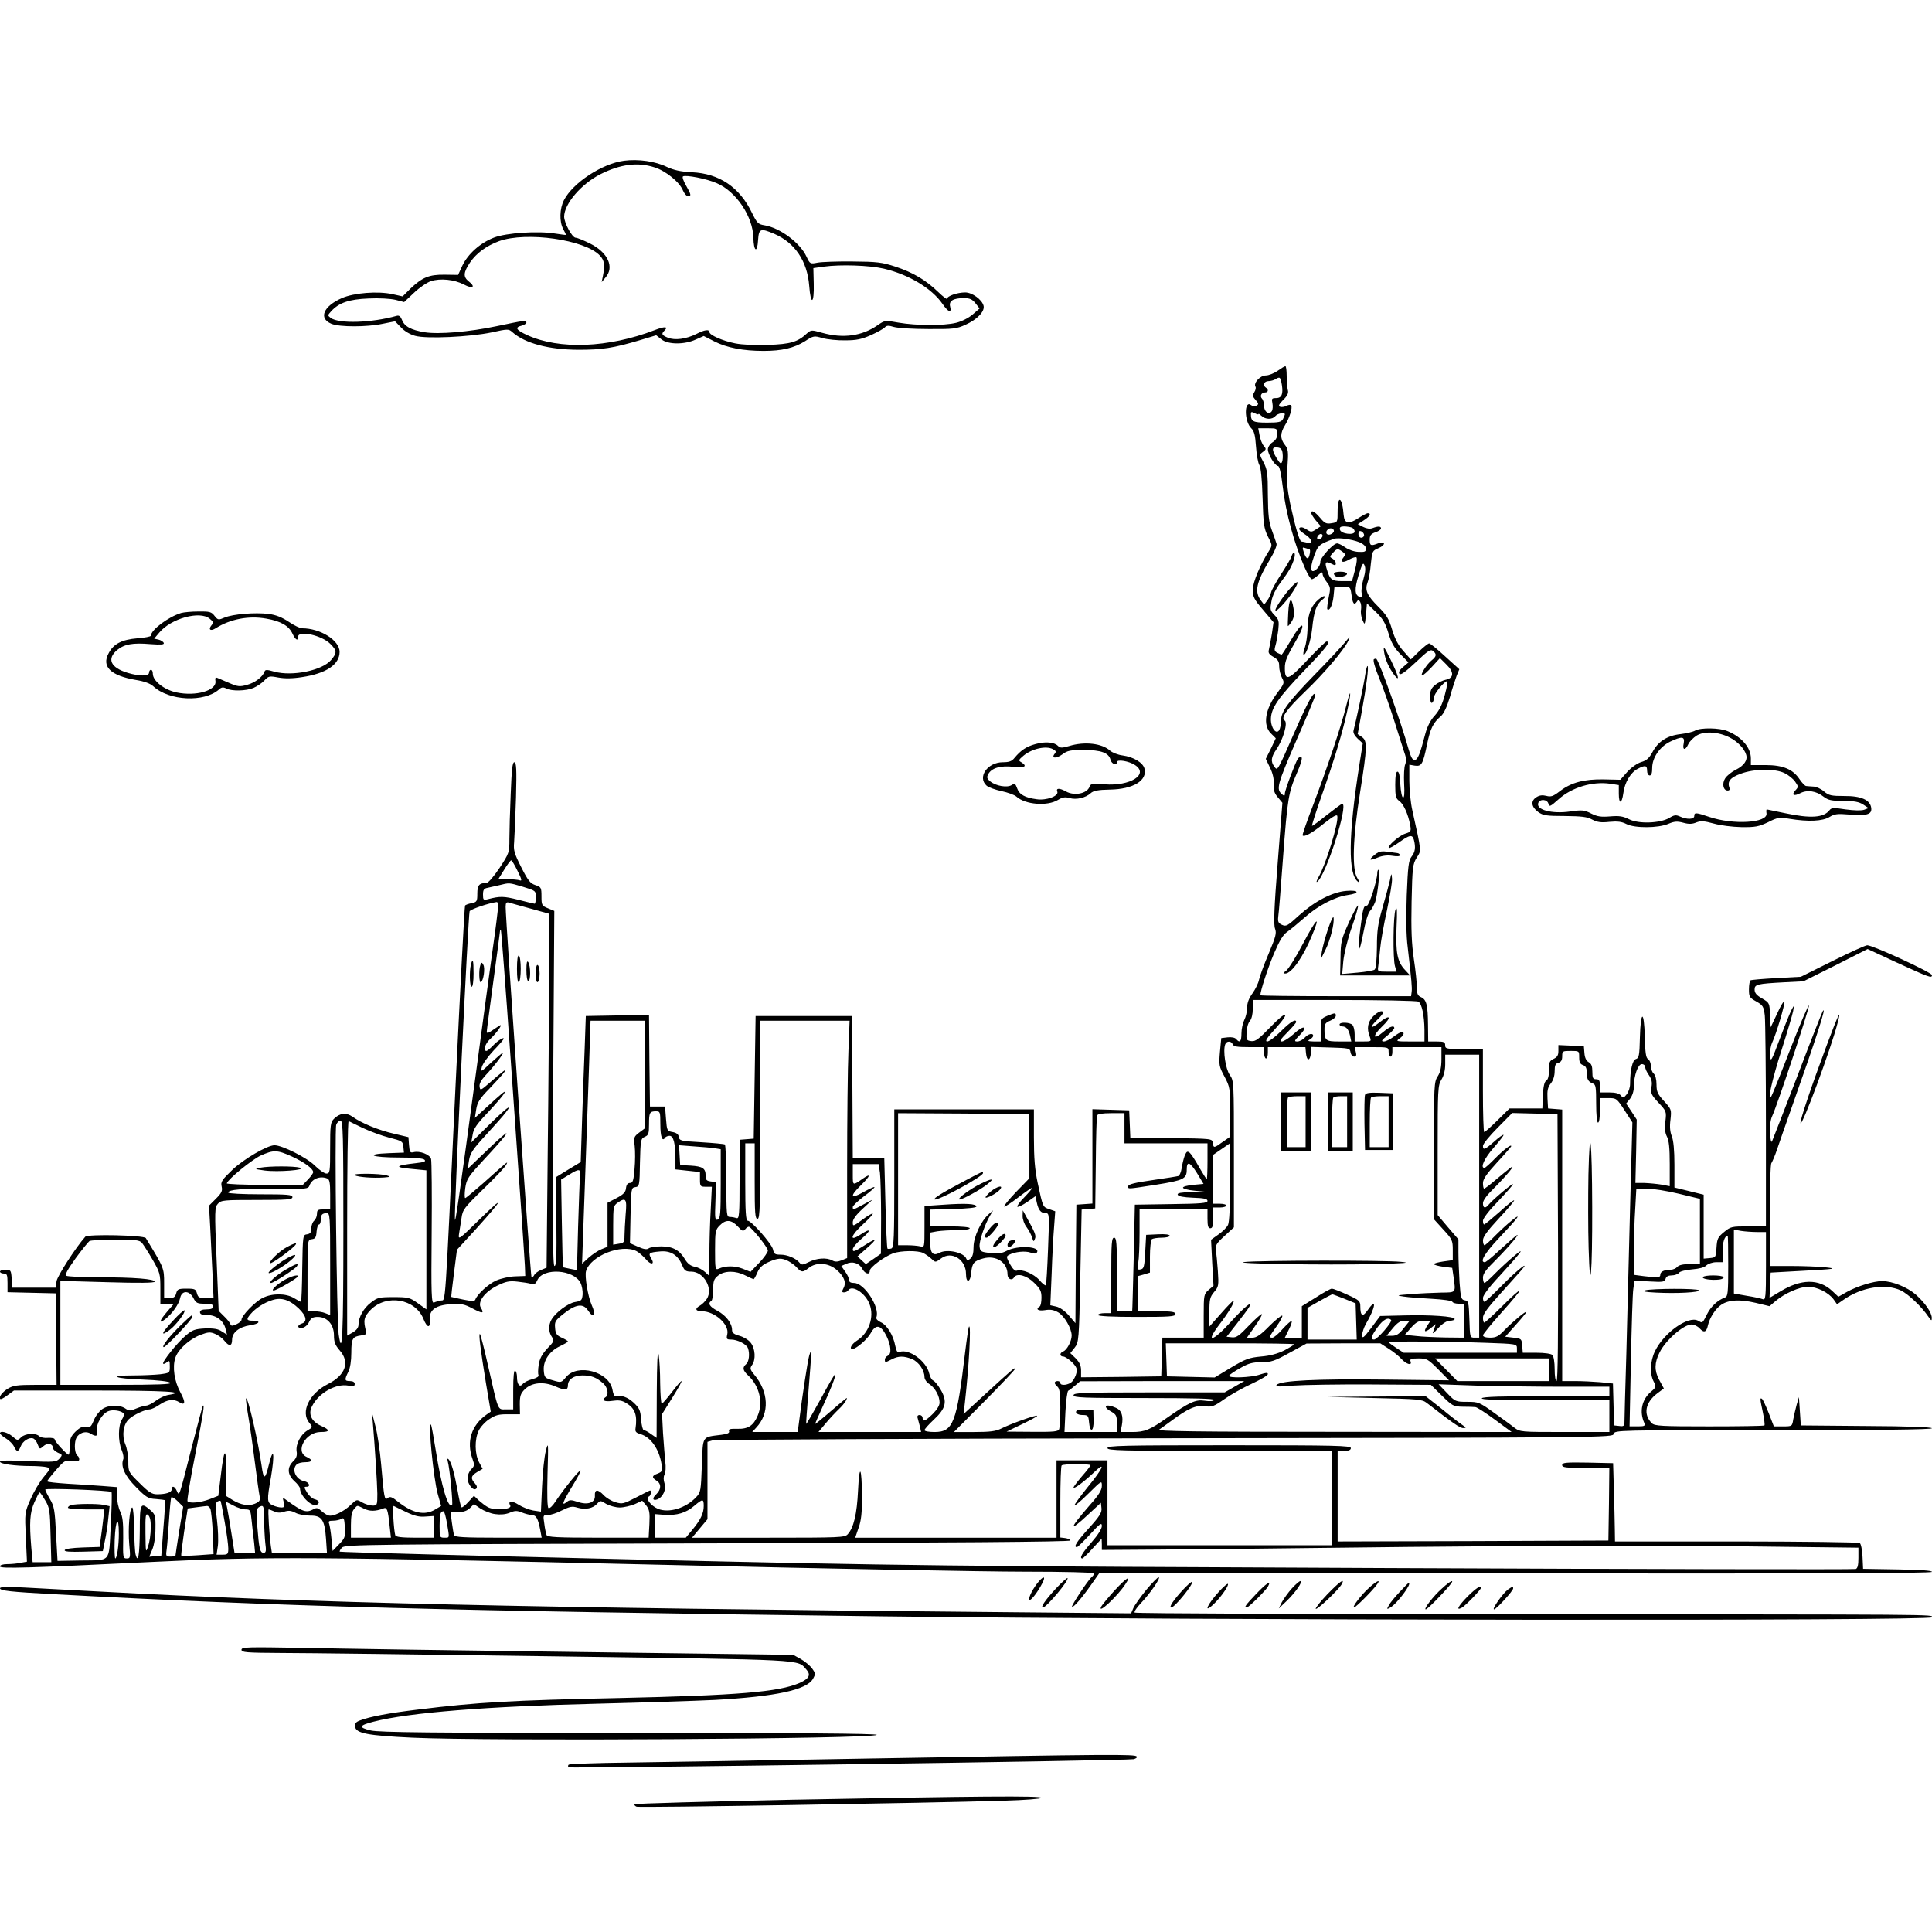 <?xml version="1.0" standalone="no"?>
<!DOCTYPE svg PUBLIC "-//W3C//DTD SVG 20010904//EN"
 "http://www.w3.org/TR/2001/REC-SVG-20010904/DTD/svg10.dtd">
<svg version="1.0" xmlns="http://www.w3.org/2000/svg"
 width="1024pt" height="1024pt" viewBox="0 0 1024 1024"
 preserveAspectRatio="xMidYMid meet">
<g transform="translate(0,1024) scale(0.1,-0.1)"
fill="#000000" stroke="none">
<path d="M3307 9388 c-115 -15 -271 -117 -318 -209 -23 -45 -25 -113 -4 -153
8 -15 15 -29 15 -31 0 -1 -26 2 -57 7 -92 15 -258 4 -324 -21 -73 -28 -138
-86 -168 -148 l-23 -50 -72 1 c-82 1 -118 -14 -182 -75 l-40 -40 -54 12 c-78
17 -204 7 -268 -21 -98 -43 -125 -107 -56 -136 43 -18 188 -18 273 0 l65 13
31 -32 c18 -20 49 -38 75 -45 61 -17 289 -6 405 18 86 19 91 19 110 2 67 -60
193 -93 350 -94 127 0 186 9 327 51 l86 26 28 -22 c35 -28 122 -28 181 -1 l43
19 57 -29 c65 -33 152 -50 260 -50 97 0 161 15 219 51 46 30 49 30 93 17 25
-7 80 -13 121 -12 60 0 87 6 137 28 35 16 67 34 73 41 9 10 19 11 48 2 20 -6
102 -11 182 -11 132 -1 150 1 198 23 62 28 103 71 95 101 -9 33 -61 70 -97 70
-42 0 -96 -19 -96 -33 0 -6 -21 10 -47 35 -66 64 -134 104 -228 135 -71 23
-97 26 -225 27 -80 1 -163 -2 -186 -6 -40 -8 -41 -7 -59 31 -33 73 -141 154
-224 167 -32 5 -39 12 -65 65 -66 137 -173 209 -319 216 -60 3 -95 11 -132 28
-61 30 -151 43 -228 33z m162 -35 c60 -19 133 -78 151 -123 7 -16 19 -30 26
-30 19 0 18 8 -10 57 -14 24 -21 45 -16 48 15 9 125 -12 179 -36 102 -43 192
-177 194 -289 2 -74 21 -84 25 -12 4 60 12 64 85 33 110 -47 176 -145 186
-276 8 -106 27 -97 24 12 l-2 82 57 8 c87 12 239 7 317 -11 132 -31 253 -104
310 -186 31 -45 50 -52 41 -15 -8 30 16 45 73 45 31 0 44 -6 61 -27 l22 -28
-37 -32 c-21 -18 -58 -37 -88 -44 -66 -16 -211 -15 -304 1 -72 13 -73 13 -112
-14 -82 -57 -182 -71 -293 -40 -57 16 -59 16 -81 -3 -49 -46 -88 -57 -205 -61
-66 -3 -140 1 -175 8 -66 13 -137 44 -137 60 0 16 -27 12 -69 -10 -54 -27
-114 -35 -151 -20 -33 14 -36 20 -18 38 22 22 1 23 -53 2 -245 -94 -505 -104
-675 -26 -59 27 -67 41 -29 50 14 4 25 11 25 17 0 13 -11 11 -159 -20 -142
-30 -306 -44 -380 -32 -73 12 -108 31 -121 67 -7 17 -15 24 -28 20 -131 -37
-305 -43 -349 -11 -17 13 -17 14 2 35 41 45 94 64 198 68 56 3 117 -1 143 -7
l46 -12 52 49 c28 27 69 55 90 62 50 16 123 9 175 -18 47 -25 64 -13 25 17
-30 24 -28 47 8 101 34 49 86 87 153 112 145 52 456 8 535 -77 23 -25 27 -49
16 -105 l-7 -35 20 24 c49 55 13 133 -81 180 -34 17 -68 31 -77 31 -19 1 -61
79 -61 112 1 68 90 172 191 224 107 54 199 66 288 37z"/>
<path d="M6771 8274 c-19 -13 -47 -24 -62 -24 -30 0 -66 -40 -55 -59 4 -6 1
-19 -6 -30 -10 -17 -9 -23 7 -41 16 -18 17 -23 5 -30 -9 -5 -19 -5 -28 2 -38
32 -38 -86 0 -122 15 -14 21 -36 25 -96 3 -44 11 -88 18 -99 8 -13 14 -76 17
-175 4 -138 7 -160 28 -203 24 -46 24 -48 7 -75 -46 -71 -87 -168 -87 -208 0
-37 7 -51 55 -107 l55 -65 -9 -63 c-6 -35 -13 -73 -16 -84 -4 -15 2 -24 25
-37 24 -14 30 -24 30 -50 0 -18 7 -46 15 -61 14 -26 12 -30 -24 -78 -66 -87
-79 -172 -35 -216 l26 -26 -26 -55 -27 -54 22 -46 c15 -30 22 -61 20 -88 -2
-31 3 -48 22 -70 l24 -29 -25 -319 c-19 -238 -22 -327 -14 -348 9 -24 4 -42
-34 -133 -25 -58 -47 -120 -51 -138 -3 -17 -19 -50 -34 -71 -20 -27 -29 -52
-29 -77 0 -20 -7 -50 -15 -65 -8 -16 -15 -48 -15 -71 0 -44 -9 -53 -28 -30 -7
8 -25 11 -45 9 l-34 -4 -7 -73 c-6 -70 -5 -77 24 -131 29 -55 30 -61 30 -188
l0 -131 -39 -27 c-47 -34 -49 -34 -53 -5 -3 22 -4 22 -220 25 l-217 2 -3 73
-3 72 -97 3 -98 3 0 -250 0 -250 -42 -3 -43 -3 -3 -314 -2 -314 -35 41 c-21
24 -48 43 -67 47 l-31 7 7 167 c3 91 9 203 13 249 l6 82 -31 11 c-35 12 -34 9
-62 139 -15 71 -20 131 -20 242 l0 148 -370 0 -370 0 0 -365 c0 -320 -2 -366
-15 -372 -9 -3 -18 -3 -21 -1 -3 3 -8 112 -11 242 l-6 236 -83 0 -84 0 -2 378
-3 377 -255 0 -255 0 -5 -325 -5 -325 -37 -3 -38 -3 0 -211 c0 -187 -2 -209
-16 -204 -9 3 -24 6 -35 6 -18 0 -19 9 -19 189 0 105 -4 192 -8 195 -5 3 -61
8 -125 12 -108 6 -116 8 -119 28 -2 14 -12 22 -33 26 -29 5 -30 7 -35 70 l-5
65 -40 0 -40 0 -3 243 -2 242 -168 -2 -167 -3 -6 -170 c-4 -93 -10 -268 -14
-387 l-7 -217 -66 -40 -65 -40 2 -235 c2 -181 0 -236 -10 -236 -9 0 -11 201
-7 941 l6 941 -34 14 c-32 13 -34 17 -34 63 0 47 -2 50 -33 60 -27 9 -39 25
-74 94 -37 73 -42 90 -38 133 2 27 7 133 10 237 4 151 2 187 -9 187 -10 0 -14
-38 -19 -167 -4 -91 -7 -199 -7 -240 0 -72 -1 -75 -52 -153 -31 -46 -60 -80
-70 -80 -38 0 -48 -12 -48 -56 0 -41 -2 -45 -30 -51 -17 -3 -33 -9 -35 -13 -3
-5 -25 -430 -50 -946 -58 -1229 -52 -1141 -78 -1147 -12 -2 -29 -7 -37 -11
-13 -5 -15 38 -12 366 2 205 0 383 -3 395 -6 24 -60 45 -94 36 -17 -4 -20 1
-23 38 l-3 42 -76 18 c-83 19 -173 56 -220 90 -34 24 -68 20 -99 -11 -18 -18
-20 -34 -20 -155 0 -127 -1 -135 -20 -135 -10 0 -38 19 -62 43 -41 41 -172
107 -213 107 -38 0 -163 -73 -223 -130 -56 -54 -63 -64 -57 -89 5 -23 0 -34
-31 -65 l-36 -36 6 -108 c3 -59 8 -169 12 -244 l6 -138 -41 0 c-35 0 -41 3
-47 25 -6 22 -11 25 -55 25 -44 0 -49 -3 -55 -25 -5 -19 -13 -25 -35 -25 l-29
0 0 78 c0 81 0 81 -97 240 -10 15 -308 22 -321 7 -53 -60 -147 -207 -152 -235
l-5 -35 -115 0 -115 0 -3 48 c-3 45 -5 47 -33 47 -16 0 -29 -4 -29 -10 0 -5 9
-10 20 -10 17 0 20 -7 20 -50 l0 -49 128 -3 127 -3 3 -242 2 -243 -112 0 c-95
0 -118 -3 -146 -20 -31 -19 -50 -45 -40 -55 2 -3 20 6 38 20 l34 25 422 0
c382 0 499 -7 398 -23 -20 -3 -51 -18 -69 -32 -19 -14 -41 -25 -50 -25 -8 0
-32 -7 -52 -15 -32 -14 -39 -14 -59 0 -32 21 -91 19 -124 -5 -15 -11 -35 -37
-43 -59 -14 -33 -19 -38 -41 -34 -19 4 -33 -3 -56 -25 -25 -25 -30 -39 -30
-76 0 -25 -3 -46 -6 -46 -10 0 -74 70 -74 81 0 6 -16 9 -35 8 -19 -2 -40 2
-47 9 -18 18 -75 15 -96 -6 -18 -18 -20 -18 -46 5 -26 22 -66 32 -66 16 1 -5
15 -17 33 -28 18 -11 36 -30 42 -43 13 -29 23 -28 35 2 10 28 45 50 66 42 8
-3 19 -17 24 -32 10 -26 11 -26 30 -9 21 19 50 14 50 -8 0 -8 12 -19 26 -26
26 -11 26 -12 9 -32 -17 -18 -27 -19 -167 -13 -98 5 -148 4 -148 -3 0 -12 78
-23 165 -23 33 0 70 -3 82 -6 22 -6 22 -7 -16 -53 -21 -25 -52 -78 -69 -117
-31 -71 -31 -72 -25 -201 l6 -130 -33 -6 c-18 -4 -50 -7 -71 -7 -23 0 -39 -5
-39 -12 0 -13 139 -9 815 24 587 29 864 27 2713 -16 843 -20 1699 -36 1902
-36 206 0 370 -4 370 -9 0 -5 -7 -14 -15 -21 -19 -16 -108 -151 -103 -156 7
-6 52 46 101 116 l45 64 2206 -3 c1571 -2 2206 0 2206 8 0 7 -61 11 -182 13
l-183 3 -3 65 c-2 36 -8 68 -15 72 -7 4 -301 8 -654 8 l-643 0 -1 68 c0 37 -3
130 -5 207 l-4 140 -135 3 c-116 2 -135 0 -135 -13 0 -13 20 -15 125 -15 l125
0 -2 -192 -3 -193 -717 -3 -718 -2 0 240 0 240 35 0 c24 0 35 5 35 15 0 13
-78 15 -645 15 -567 0 -645 -2 -645 -15 0 -13 73 -15 595 -15 l595 0 0 -250 0
-250 -595 0 -595 0 0 225 0 225 -135 0 -135 0 0 -205 0 -205 -533 0 -534 0 18
53 c14 38 18 80 18 162 -1 162 -14 184 -21 35 -6 -126 -23 -197 -55 -232 -15
-17 -44 -18 -420 -18 l-405 0 41 49 41 49 0 205 0 205 28 8 c15 4 1094 9 2398
11 2355 3 2372 4 2377 23 5 20 16 20 846 20 547 0 841 3 841 10 0 6 -127 11
-347 12 l-348 3 -5 75 -5 75 -12 -40 c-6 -22 -14 -57 -18 -77 -6 -38 -6 -38
-55 -38 l-48 0 -27 70 c-15 38 -31 72 -36 76 -11 7 -11 2 5 -73 7 -34 11 -65
8 -68 -3 -3 -135 -5 -293 -5 -254 0 -289 2 -304 17 -46 46 -35 109 28 157 l36
27 -25 46 c-26 49 -25 90 2 144 33 67 128 149 170 149 13 0 32 -9 43 -21 23
-25 36 -20 44 18 9 39 41 89 71 108 39 26 98 29 180 10 l75 -18 33 28 c47 40
127 75 171 75 47 0 108 -30 135 -66 l19 -27 33 23 c96 68 224 89 306 50 40
-20 110 -86 146 -140 15 -21 17 -22 17 -6 1 28 -35 80 -84 124 -46 40 -125 72
-179 72 -45 0 -132 -27 -186 -57 l-46 -26 -34 32 c-70 64 -164 63 -274 -4
l-57 -34 3 67 3 67 180 10 c165 9 174 11 110 18 -38 4 -121 7 -182 7 l-113 0
0 268 c0 147 4 272 9 277 4 6 18 37 29 70 11 33 48 139 82 235 125 352 186
541 161 500 -5 -8 -65 -161 -133 -340 -69 -179 -129 -334 -134 -345 -6 -15 -9
-5 -12 39 -2 36 2 71 11 90 28 60 199 576 195 587 -2 6 -46 -96 -97 -227 -51
-132 -97 -246 -102 -254 -25 -39 4 90 54 245 30 94 57 186 61 205 6 34 6 34
-7 10 -8 -14 -36 -83 -63 -155 -45 -119 -49 -127 -52 -91 -2 21 3 52 11 70 22
46 69 205 65 218 -2 6 -20 -22 -38 -63 l-35 -74 -3 65 c-3 64 -3 65 -42 88
-29 16 -40 29 -40 47 0 28 12 31 162 39 l97 5 170 85 170 86 151 -70 c179 -82
190 -86 190 -68 -1 14 -313 158 -343 158 -9 0 -93 -38 -185 -84 l-167 -83
-129 -7 c-72 -4 -133 -9 -138 -12 -4 -3 -8 -24 -8 -48 0 -39 3 -44 39 -64 35
-20 39 -26 45 -74 3 -29 6 -293 6 -585 l0 -533 -93 0 c-88 0 -94 -1 -129 -30
-33 -27 -37 -36 -40 -83 -3 -51 -4 -52 -35 -55 l-33 -3 0 169 0 170 -77 19
-78 19 0 120 c0 78 -5 130 -14 152 -9 22 -12 50 -7 87 6 54 5 56 -34 99 -34
37 -40 50 -40 88 0 28 -6 50 -15 58 -8 7 -15 25 -15 41 0 15 -7 32 -15 36 -11
6 -15 34 -17 118 -4 144 -22 141 -26 -4 -2 -95 -5 -109 -21 -114 -18 -4 -31
-59 -31 -132 0 -18 -8 -43 -18 -55 -16 -20 -19 -21 -31 -6 -9 11 -30 16 -62
16 l-49 0 0 35 c0 28 -4 35 -20 35 -17 0 -20 7 -20 40 0 29 -5 42 -19 50 -13
7 -21 23 -23 48 l-3 37 -67 3 -68 3 0 -31 c0 -23 -6 -33 -25 -42 -22 -10 -25
-18 -25 -59 0 -32 -5 -51 -14 -56 -10 -6 -16 -30 -18 -78 l-3 -70 -87 0 -87 0
-63 -62 c-35 -35 -67 -63 -71 -63 -4 0 -7 99 -7 220 l0 220 -100 0 c-93 0
-100 1 -100 20 0 17 -7 20 -45 20 l-45 0 -1 88 c-1 106 -8 134 -37 147 -18 8
-22 18 -22 52 0 23 -7 91 -16 150 -12 82 -15 155 -12 304 4 182 6 199 27 233
25 40 27 25 -23 251 -9 39 -16 109 -16 156 l0 86 29 -5 c36 -5 43 7 65 113 17
83 32 114 73 149 16 14 32 49 48 101 12 44 29 95 36 114 l14 34 -75 68 c-41
38 -79 69 -85 69 -5 0 -29 -19 -53 -42 l-44 -43 -39 44 c-27 30 -45 64 -60
113 -17 58 -29 78 -74 123 -59 59 -72 87 -56 129 6 15 14 59 17 97 7 68 8 70
41 84 40 17 37 40 -3 25 -38 -15 -44 -12 -44 19 0 23 6 31 30 40 17 5 30 15
30 20 0 13 -16 13 -45 2 -13 -5 -31 -3 -49 6 l-29 15 31 20 c32 20 42 38 22
38 -6 0 -28 -12 -50 -26 -51 -34 -74 -29 -78 16 -7 95 -32 112 -32 21 0 -59 0
-59 -32 -64 -28 -5 -37 0 -61 29 -28 33 -47 43 -47 25 0 -5 11 -23 25 -40 l26
-30 -26 -17 c-23 -15 -27 -15 -51 1 -17 11 -30 13 -36 7 -6 -6 3 -17 26 -32
41 -25 50 -56 14 -46 -13 3 -26 6 -30 6 -10 0 -34 83 -59 199 -17 85 -20 122
-15 196 6 83 4 95 -14 118 -25 32 -25 61 1 103 24 39 41 93 33 105 -3 5 -14 4
-25 -2 -11 -6 -27 -8 -34 -5 -11 4 -6 13 16 36 23 22 30 37 25 53 -3 12 -6 46
-6 75 0 28 -3 52 -7 51 -5 0 -23 -12 -42 -25z m23 -73 c8 -51 -1 -71 -31 -71
-22 0 -24 -3 -19 -27 3 -16 2 -34 -3 -42 -14 -22 -41 -5 -41 27 0 15 -5 33
-11 39 -13 13 -4 33 17 33 16 0 19 16 4 25 -19 12 -10 35 13 35 12 0 29 5 37
10 24 15 27 12 34 -29z m-124 -156 c0 4 7 -1 16 -9 20 -20 58 -21 74 -1 12 14
50 21 50 9 0 -3 -5 -14 -10 -25 -9 -16 -22 -19 -84 -19 -76 0 -86 6 -86 46 0
12 4 12 20 4 11 -6 20 -8 20 -5z m100 -104 c0 -20 -8 -34 -25 -45 -14 -9 -25
-26 -25 -38 0 -26 38 -88 54 -88 7 0 16 -36 24 -104 17 -146 62 -310 119 -438
14 -32 30 -58 36 -58 6 0 21 10 34 22 18 17 23 18 23 6 0 -8 10 -28 22 -43 20
-26 21 -32 10 -83 -6 -31 -9 -58 -7 -61 12 -12 28 22 33 68 l5 51 42 0 c42 0
42 0 48 -41 6 -48 14 -59 28 -39 8 13 10 13 18 0 5 -8 7 -26 5 -40 -3 -14 0
-38 7 -55 13 -30 13 -30 19 28 l5 59 47 -45 c37 -36 51 -59 67 -113 15 -51 31
-78 63 -111 l43 -44 -29 -25 c-20 -17 -25 -29 -18 -36 7 -7 34 13 86 62 64 61
78 70 91 60 21 -17 19 -29 -7 -50 -27 -21 -63 -80 -50 -80 5 0 29 21 52 46
l42 46 35 -35 c41 -40 39 -71 -5 -80 -15 -3 -40 -15 -55 -27 -21 -17 -27 -30
-27 -61 0 -24 4 -38 10 -34 6 3 10 16 10 28 0 19 55 87 71 87 3 0 -2 -32 -13
-72 -13 -50 -29 -83 -53 -110 -22 -23 -40 -58 -50 -95 -29 -111 -40 -138 -56
-141 -12 -2 -20 12 -33 56 -40 144 -154 463 -171 480 -2 2 -8 1 -13 -2 -6 -4
5 -45 28 -100 21 -52 57 -154 80 -227 23 -74 48 -150 54 -170 9 -23 10 -43 4
-60 -6 -13 -8 -59 -6 -102 3 -53 1 -76 -6 -74 -6 2 -12 34 -14 70 -2 44 -7 67
-15 67 -8 0 -12 -22 -12 -70 0 -60 3 -72 21 -85 23 -16 47 -69 58 -127 6 -34
5 -37 -27 -47 -33 -11 -95 -66 -86 -76 3 -2 27 11 54 30 57 41 71 43 79 13 10
-39 7 -64 -13 -89 -15 -20 -19 -51 -25 -204 -4 -116 -3 -215 5 -275 20 -174
24 -215 21 -237 l-3 -23 -400 0 c-219 0 -399 2 -399 5 0 22 38 139 71 218 31
72 49 103 73 119 17 12 58 46 91 75 69 62 159 109 228 119 66 9 61 28 -7 22
-75 -6 -168 -55 -250 -129 -61 -56 -69 -61 -91 -51 -20 9 -23 17 -20 44 3 18
14 157 25 308 24 319 29 349 74 453 21 47 30 80 24 83 -6 4 -14 0 -19 -7 -15
-24 -69 -168 -69 -185 0 -13 -3 -14 -15 -4 -32 27 -26 50 74 281 56 127 101
235 101 241 0 36 -34 -22 -104 -182 -99 -225 -94 -216 -112 -193 -20 27 -17
50 11 91 36 52 62 142 44 153 -22 13 8 57 109 154 101 97 203 217 228 268 13
27 10 26 -22 -13 -21 -25 -90 -99 -155 -165 -144 -148 -179 -196 -179 -244 0
-20 -5 -43 -10 -51 -16 -26 -45 13 -44 60 2 58 38 111 178 257 117 121 141
153 117 153 -5 0 -51 -45 -102 -99 -100 -107 -119 -114 -119 -42 0 37 9 59 69
163 19 34 28 59 22 62 -6 4 -31 -29 -57 -74 -26 -44 -49 -80 -51 -80 -2 0 -13
5 -23 10 -15 8 -17 15 -10 38 5 15 11 51 15 81 5 49 4 56 -20 81 -23 24 -24
30 -16 73 5 30 23 66 48 99 45 60 61 88 73 129 9 32 -5 41 -15 10 -3 -11 -28
-53 -54 -93 -26 -40 -51 -84 -54 -98 -3 -14 -13 -34 -22 -45 l-15 -20 -15 20
c-38 48 -27 98 46 220 23 38 38 74 35 83 -3 10 -14 42 -25 72 -16 44 -20 80
-21 185 0 115 -3 135 -22 173 -23 42 -23 43 -4 57 18 13 18 16 4 32 -9 10 -18
35 -22 56 l-7 37 51 0 c48 0 50 -1 50 -29z m28 -104 c2 -16 1 -36 -3 -45 -5
-14 -11 -9 -30 22 -26 44 -24 59 8 54 16 -2 23 -11 25 -31z m366 -393 c9 -3
16 -13 16 -21 0 -22 -74 -13 -78 10 -3 12 3 17 21 17 14 0 32 -3 41 -6z m-94
-18 c0 -7 -9 -16 -20 -19 -19 -5 -28 12 -13 26 11 12 33 7 33 -7z m160 -22 c0
-8 -7 -14 -15 -14 -8 0 -15 9 -15 20 0 13 5 18 15 14 8 -4 15 -12 15 -20z
m-220 -3 c0 -12 -20 -25 -27 -18 -7 7 6 27 18 27 5 0 9 -4 9 -9z m195 -35 c23
-10 35 -22 35 -34 0 -16 -7 -19 -41 -17 -23 1 -53 12 -69 24 -16 11 -35 21
-43 21 -21 0 -92 -79 -89 -99 1 -9 -7 -26 -18 -36 -33 -30 -40 -3 -16 65 21
60 28 66 106 94 23 8 95 -2 135 -18z m-266 -36 c5 0 6 -11 3 -25 -6 -34 -18
-31 -31 6 -9 27 -8 30 5 25 9 -3 19 -6 23 -6z m176 -14 c17 -12 17 -16 6 -30
-21 -25 -4 -32 29 -12 17 9 34 15 39 12 5 -3 2 -32 -7 -66 l-16 -60 -53 0
c-56 0 -65 8 -83 71 -9 31 -2 36 31 19 15 -8 19 -7 19 4 0 8 -8 19 -17 25 -17
9 -16 11 1 30 23 25 26 25 51 7z m112 -143 c-8 -27 -13 -62 -10 -76 4 -22 2
-26 -10 -21 -27 10 -29 40 -6 116 19 61 24 69 31 52 7 -14 5 -37 -5 -71z
m-4484 -1549 c22 -44 25 -55 12 -50 -9 3 -39 6 -65 6 l-49 0 31 50 c17 28 34
50 37 50 4 0 19 -25 34 -56z m28 -84 c68 -21 69 -21 69 -55 0 -19 -3 -35 -6
-35 -3 0 -42 9 -87 21 -77 19 -96 20 -161 3 -24 -6 -26 -4 -26 25 0 24 5 32
23 35 12 3 40 9 62 14 56 14 51 14 126 -8z m-131 -104 c0 -13 -13 -120 -30
-237 -16 -118 -55 -401 -85 -629 -93 -689 -113 -827 -114 -790 -3 73 71 1616
78 1630 6 11 100 43 144 49 4 1 7 -10 7 -23z m173 -12 l97 -27 0 -331 c0 -182
-3 -604 -7 -938 l-6 -607 -29 -12 c-16 -6 -33 -19 -37 -28 -5 -9 -12 -14 -14
-11 -5 5 -138 1909 -137 1963 0 22 4 27 18 23 9 -3 61 -17 115 -32z m-108
-775 c25 -360 52 -746 60 -859 8 -113 15 -229 17 -259 l2 -54 -55 -2 c-29 -1
-74 -11 -99 -22 -41 -18 -102 -74 -111 -102 -3 -8 -21 -8 -64 1 -33 7 -61 13
-63 14 -1 1 5 57 14 125 l16 125 100 109 c147 163 156 185 23 55 -113 -111
-117 -114 -112 -80 3 19 9 57 13 83 6 45 13 55 116 155 61 59 115 116 120 127
13 24 16 26 -123 -98 -48 -42 -90 -77 -93 -77 -4 0 -4 24 0 53 7 48 14 59 101
153 108 116 148 168 92 119 -19 -16 -67 -61 -107 -100 l-73 -70 7 45 c6 38 20
59 90 135 46 50 92 102 104 118 42 54 4 25 -88 -65 l-94 -93 7 40 c5 33 21 56
81 119 41 44 80 89 86 100 11 21 -1 12 -111 -89 l-44 -40 7 45 c6 37 17 56 70
110 34 36 69 74 77 85 13 19 13 19 -6 5 -11 -8 -42 -34 -70 -59 -47 -41 -50
-42 -53 -21 -3 15 8 35 30 59 45 47 101 121 93 121 -3 0 -31 -24 -62 -52 -54
-51 -56 -52 -49 -23 4 16 32 55 62 87 30 31 54 59 54 63 0 10 -34 -12 -59 -39
-14 -14 -28 -26 -33 -26 -18 0 -7 38 18 61 34 31 73 85 53 74 -7 -4 -26 -17
-41 -27 -20 -14 -28 -16 -28 -6 0 7 16 128 35 268 19 140 35 259 35 264 0 5 2
7 5 5 2 -3 25 -300 50 -660z m4813 282 c18 -11 31 -73 32 -148 l0 -63 -77 0
c-73 0 -76 1 -55 16 23 16 29 34 11 34 -6 0 -25 -11 -43 -25 -18 -14 -41 -25
-52 -25 -15 1 -11 7 19 31 20 17 37 35 37 40 0 17 -25 8 -59 -21 -54 -46 -59
-22 -6 29 55 52 44 68 -15 21 -47 -37 -54 -27 -10 15 17 16 30 32 30 37 0 17
-27 7 -53 -20 -28 -30 -34 -63 -17 -106 9 -26 9 -26 -35 -26 l-45 0 0 38 c0
21 -5 43 -12 50 -14 14 -68 16 -68 2 0 -5 6 -10 13 -10 22 0 34 -14 42 -47 l7
-33 -65 0 c-71 0 -77 5 -77 65 0 27 5 35 30 45 17 7 30 19 30 26 0 17 -3 17
-45 0 -34 -15 -35 -16 -35 -75 l0 -61 -37 0 c-31 1 -35 3 -20 11 9 5 17 14 17
19 0 17 -26 11 -45 -10 -10 -11 -27 -20 -39 -20 -18 0 -16 4 13 34 48 49 20
55 -32 6 -24 -22 -53 -40 -63 -40 -14 0 -7 12 29 48 26 26 47 51 47 55 0 20
-31 1 -80 -48 -30 -30 -63 -55 -73 -55 -14 0 -4 17 42 67 85 94 63 102 -26 9
-62 -64 -79 -77 -101 -74 -25 3 -27 6 -25 47 1 24 9 51 18 60 9 11 15 36 15
64 l0 47 433 0 c237 0 438 -4 445 -9z m-4098 -386 l0 -284 -31 -23 c-29 -22
-31 -26 -25 -72 3 -27 3 -82 -1 -123 -5 -61 -9 -73 -24 -73 -12 0 -19 -9 -21
-27 -2 -22 -14 -34 -50 -53 l-48 -25 0 -116 0 -117 -32 -13 c-18 -7 -49 -28
-68 -45 l-35 -32 22 617 c12 339 22 628 22 644 l1 27 145 0 145 0 0 -285z
m1077 128 c-4 -87 -7 -370 -7 -629 l0 -472 -29 -12 c-21 -8 -35 -9 -49 -1 -31
17 -83 13 -125 -8 -32 -16 -38 -17 -49 -4 -19 24 -65 43 -101 43 -30 0 -35 4
-40 28 -7 30 -114 152 -134 152 -10 0 -13 48 -13 205 l0 205 25 0 25 0 0 -200
c0 -171 2 -200 15 -200 13 0 15 65 15 525 l0 525 237 0 236 0 -6 -157z m2037
32 c4 -12 24 -15 86 -15 l80 0 0 -30 c0 -16 5 -30 10 -30 6 0 10 14 10 30 l0
30 99 0 100 0 3 -32 c4 -43 22 -43 26 0 l3 33 102 -3 c97 -3 102 -4 105 -25 2
-13 10 -23 19 -23 11 0 14 6 9 25 l-6 25 90 0 c89 0 90 0 90 -25 0 -14 5 -25
10 -25 6 0 10 11 10 25 l0 25 130 0 130 0 0 -62 c0 -46 -6 -71 -20 -93 -19
-29 -20 -48 -20 -394 l0 -363 50 -55 c47 -51 50 -58 50 -108 l0 -54 -50 -7
c-27 -4 -50 -10 -50 -14 0 -4 22 -10 49 -14 l48 -6 7 -47 c12 -87 15 -83 -66
-84 -40 -1 -111 -4 -158 -8 -79 -6 -82 -7 -40 -13 25 -4 92 -9 150 -12 58 -3
106 -10 108 -16 2 -5 17 -10 33 -10 l29 0 0 -90 0 -90 -97 1 c-54 1 -125 4
-157 8 l-60 6 33 38 c26 29 40 37 68 37 l35 0 -17 -26 c-22 -34 -14 -39 19
-13 l26 21 -10 -29 c-10 -27 -9 -27 25 10 22 23 44 37 60 37 14 0 25 4 25 9 0
14 -128 23 -270 19 l-125 -3 -47 -63 c-41 -54 -48 -59 -48 -38 0 14 9 40 19
58 52 88 60 146 10 74 -26 -38 -39 -32 -39 20 0 28 -5 33 -69 62 -39 18 -75
32 -82 32 -6 0 -45 -21 -85 -47 l-74 -46 0 -84 0 -83 -45 0 -45 0 20 41 c12
23 19 43 16 47 -3 3 -24 -16 -47 -41 -22 -26 -47 -47 -55 -47 -20 0 -18 4 22
60 20 28 34 54 30 57 -3 3 -34 -21 -68 -55 -46 -47 -68 -62 -90 -62 l-29 0 42
60 c24 33 40 62 37 65 -2 3 -33 -24 -68 -60 -52 -55 -67 -66 -91 -63 l-28 3
55 70 c30 39 60 78 65 88 22 39 -29 -3 -101 -83 -92 -101 -133 -111 -60 -14
51 66 85 123 78 130 -2 2 -32 -28 -66 -67 l-62 -70 0 76 c0 68 3 81 25 107 24
28 25 35 20 111 -3 45 -8 95 -11 111 -3 25 3 36 46 75 l50 46 0 388 c0 385 0
389 -22 420 -22 31 -37 129 -24 162 7 19 32 19 40 0z m1836 -69 c0 -26 5 -36
20 -41 14 -5 20 -15 20 -38 0 -37 8 -51 33 -60 15 -5 17 -20 17 -107 0 -60 4
-100 10 -100 6 0 10 28 10 65 l0 65 44 0 c43 0 45 -1 86 -64 l42 -65 -12 -443
c-6 -244 -15 -596 -20 -783 -6 -187 -10 -350 -10 -363 0 -20 -5 -23 -27 -20
l-28 3 -3 111 -3 111 -67 7 c-37 3 -97 6 -134 6 l-68 0 0 719 0 720 -37 3 -38
3 -3 53 c-2 41 1 58 17 79 13 16 21 40 21 65 0 31 4 41 20 45 14 4 20 14 20
34 0 28 2 29 45 29 45 0 45 0 45 -34z m-530 -736 l0 -750 -25 0 c-24 0 -24 1
-27 98 -3 90 -5 97 -24 100 -19 3 -22 12 -28 94 -3 50 -6 122 -6 160 l0 69
-55 64 -55 65 0 343 c0 324 1 344 20 375 13 21 20 50 20 82 l0 50 90 0 90 0 0
-750z m880 684 c0 -9 9 -28 20 -43 14 -21 18 -37 13 -63 -5 -32 -1 -41 37 -82
42 -45 43 -47 37 -99 -5 -37 -2 -61 8 -81 11 -20 15 -62 15 -146 l0 -117 -42
8 c-24 4 -65 8 -91 9 l-49 0 4 168 3 168 -28 43 -28 42 21 26 c12 16 20 41 20
65 0 58 22 118 42 118 10 0 18 -7 18 -16z m-5220 -303 c0 -65 10 -95 25 -71 3
5 14 10 24 10 21 0 31 -41 31 -127 l0 -51 65 -7 65 -7 0 -39 c0 -37 2 -39 32
-39 l31 0 -6 -122 c-4 -66 -7 -173 -7 -236 l0 -115 -23 21 c-13 12 -37 25 -55
28 -21 4 -38 17 -51 39 -29 49 -65 69 -126 69 -29 0 -59 -5 -66 -10 -10 -8
-25 -6 -57 8 l-43 19 3 147 c3 143 4 147 25 150 22 3 23 8 25 130 3 121 4 127
26 137 19 8 22 17 22 66 0 62 3 69 37 69 22 0 23 -3 23 -69z m1956 -116 l0
-170 -70 -72 c-38 -40 -67 -75 -64 -78 3 -3 37 19 77 50 39 30 71 52 71 48 0
-4 -19 -26 -42 -50 -23 -23 -39 -45 -36 -49 4 -3 27 8 52 25 l44 31 7 -33 c9
-41 22 -57 47 -57 20 0 20 -5 13 -187 -4 -104 -9 -191 -12 -195 -2 -4 -18 8
-34 27 -30 34 -93 60 -120 50 -9 -3 -22 10 -36 35 -20 37 -20 41 -5 49 31 17
87 22 114 12 19 -7 29 -7 34 1 20 32 -101 39 -159 9 -29 -15 -48 -17 -89 -12
-49 5 -53 8 -56 34 -3 27 27 117 57 167 l15 25 -22 -19 c-42 -36 -82 -122 -82
-175 0 -33 -5 -53 -17 -62 -13 -11 -17 -11 -21 -1 -11 33 -101 54 -142 32 -35
-19 -50 -2 -50 55 l0 52 38 7 c20 3 67 6 105 6 38 0 67 4 67 10 0 6 -42 10
-105 10 l-105 0 0 45 0 44 123 3 c73 2 122 7 122 13 0 15 -56 18 -172 10
l-103 -7 0 -110 c0 -110 0 -110 -22 -104 -13 3 -44 6 -70 6 l-48 0 0 350 0
350 348 -2 347 -3 1 -170z m504 95 l0 -80 220 0 220 0 0 -95 c0 -52 -2 -95 -4
-95 -2 0 -20 29 -40 63 -19 35 -42 70 -50 77 -13 10 -17 8 -27 -16 -6 -16 -13
-46 -16 -66 -3 -20 -11 -39 -17 -41 -6 -2 -68 -12 -138 -22 -92 -13 -128 -22
-128 -32 0 -16 -12 -17 149 8 145 23 161 31 161 80 0 47 17 41 54 -18 l35 -58
-55 -5 c-30 -3 -54 -9 -54 -15 0 -5 28 -13 62 -16 l63 -6 -78 -1 c-58 -2 -78
-5 -75 -14 3 -9 31 -14 81 -16 59 -2 77 -6 77 -17 0 -12 -33 -15 -192 -17
l-193 -3 -6 -280 c-4 -154 -7 -281 -8 -282 0 -2 -19 -3 -41 -3 l-40 0 0 195
c0 167 -2 195 -15 195 -13 0 -15 -29 -15 -200 l0 -200 -35 0 c-19 0 -35 -4
-35 -10 0 -6 75 -10 205 -10 176 0 205 2 205 15 0 12 -18 15 -100 15 l-100 0
0 93 0 93 33 9 32 10 0 85 c0 47 5 88 10 92 6 4 29 8 53 8 23 0 42 5 42 10 0
7 -24 10 -62 8 l-63 -3 -5 -90 c-4 -78 -7 -90 -24 -93 -17 -4 -18 0 -13 34 4
22 7 94 7 162 l0 122 180 0 180 0 0 -50 c0 -38 4 -50 15 -50 12 0 15 13 15 55
l0 55 35 0 c19 0 35 5 35 10 0 6 -16 10 -35 10 l-35 0 0 130 0 129 45 31 45
31 0 -205 c0 -126 -4 -214 -11 -228 -6 -13 -29 -36 -51 -51 l-39 -28 6 -122 7
-122 -26 -22 c-25 -22 -26 -26 -26 -138 l0 -115 -110 0 -109 0 -3 -102 -3
-103 -212 -3 -213 -2 0 36 c0 26 -8 43 -28 64 l-29 28 23 29 c22 29 23 36 30
381 l7 351 36 3 36 3 3 240 c1 132 4 246 7 253 3 8 28 12 75 12 l70 0 0 -80z
m2298 -632 c1 -470 -1 -708 -8 -708 -6 0 -10 27 -10 63 0 36 -5 68 -12 75 -7
7 -41 12 -84 12 l-73 0 -3 38 c-3 36 -4 37 -47 42 l-43 5 56 63 c31 34 56 65
56 68 0 9 -71 -50 -115 -95 -32 -34 -46 -41 -77 -41 -24 0 -38 5 -38 13 1 6
45 61 100 122 54 60 97 112 94 114 -3 3 -44 -34 -92 -82 -48 -48 -91 -87 -95
-87 -4 0 -7 12 -7 26 0 19 26 54 92 127 51 56 101 113 113 126 47 55 -22 1
-105 -83 -46 -47 -88 -86 -92 -86 -5 0 -8 10 -8 21 0 13 34 59 88 116 117 128
141 160 77 106 -28 -23 -72 -64 -100 -92 -27 -28 -53 -51 -57 -51 -4 0 -8 13
-8 28 0 21 16 43 66 92 70 70 142 155 109 130 -11 -8 -50 -43 -88 -77 -37 -35
-72 -63 -77 -63 -29 0 -1 47 72 125 103 109 128 142 73 98 -22 -17 -62 -54
-90 -82 -27 -28 -53 -51 -57 -51 -4 0 -8 12 -8 26 0 19 24 51 85 117 47 50 83
93 80 95 -2 3 -38 -25 -78 -62 -41 -36 -77 -66 -81 -66 -3 0 -6 9 -6 20 0 12
33 55 78 101 42 44 79 86 81 92 4 12 -106 -80 -129 -108 -18 -22 -30 -19 -30
8 0 15 22 44 61 82 66 66 120 132 84 105 -11 -8 -45 -36 -76 -62 -31 -27 -59
-48 -63 -48 -3 0 -6 13 -6 29 0 21 18 48 75 110 41 44 75 84 75 86 0 12 -38
-17 -85 -64 -27 -28 -53 -51 -57 -51 -24 0 -1 50 48 106 31 36 55 66 53 69 -3
2 -25 -13 -49 -35 -50 -44 -60 -48 -60 -23 0 10 35 53 78 96 l77 78 120 -3
120 -3 3 -707z m-6438 82 c0 -548 -6 -672 -25 -542 -10 66 -22 1082 -13 1110
4 12 14 22 23 22 13 0 15 -68 15 -590z m104 551 c38 -18 101 -41 140 -51 67
-17 71 -19 74 -48 l3 -31 -80 -3 c-132 -5 -92 -23 51 -23 83 0 131 -4 138 -12
9 -9 -2 -13 -46 -18 -109 -12 -117 -22 -26 -30 l82 -8 0 -368 0 -369 -46 33
c-42 30 -51 32 -128 32 -76 0 -86 -2 -120 -29 -39 -29 -66 -78 -66 -118 0 -15
-11 -29 -30 -40 l-30 -17 0 570 c0 314 3 569 8 567 4 -2 38 -19 76 -37z m1864
-107 l32 -5 0 -183 c0 -159 -2 -185 -16 -190 -14 -5 -16 6 -12 96 l3 103 -27
3 c-23 3 -28 8 -28 31 0 39 -16 49 -80 53 l-55 3 -3 52 -3 53 78 -6 c43 -3 93
-7 111 -10z m-2240 -44 c65 -30 112 -64 112 -83 0 -5 -12 -22 -27 -38 l-28
-29 -203 0 c-112 0 -202 4 -200 8 9 25 133 125 179 147 70 31 87 31 167 -5z
m3116 -86 c3 -26 6 -133 6 -238 l-1 -191 -40 -28 -40 -27 -22 20 -22 21 50 44
c60 53 53 57 -20 10 -46 -29 -55 -32 -55 -17 0 10 21 35 46 56 54 46 51 60 -6
22 -61 -40 -52 -5 15 56 31 28 53 53 51 56 -3 2 -28 -12 -56 -33 -49 -36 -50
-36 -50 -13 0 15 17 39 52 71 l53 49 -49 -26 c-56 -30 -56 -30 -56 -13 0 6 27
32 60 57 33 24 57 46 55 48 -2 3 -29 -10 -60 -27 -68 -39 -73 -22 -10 39 49
48 53 64 8 33 -54 -38 -53 -38 -53 21 l0 56 69 0 68 0 7 -46z m-1590 -21 c-2
-21 -6 -141 -10 -266 l-6 -229 -37 7 c-20 4 -37 8 -37 8 -1 1 -4 106 -6 233
l-4 232 41 25 c56 35 64 34 59 -10z m-1340 -9 c13 -5 16 -22 16 -85 l0 -79
-35 0 c-30 0 -35 -3 -35 -24 0 -13 -7 -29 -15 -36 -8 -7 -15 -25 -15 -41 0
-21 -5 -28 -22 -31 -23 -3 -23 -5 -26 -180 -1 -98 -4 -178 -7 -178 -2 0 -19 9
-37 20 -43 26 -117 26 -167 0 -40 -20 -111 -94 -111 -115 0 -7 -12 -17 -27
-24 -22 -10 -28 -10 -32 1 -2 7 -17 26 -33 41 l-29 29 -11 274 c-11 259 -10
275 7 294 17 19 31 20 207 20 160 0 188 2 188 15 0 13 -26 15 -170 15 -93 0
-170 4 -170 9 0 16 70 22 247 20 170 -2 177 -1 184 19 13 34 55 51 93 36z
m7164 -81 l112 -27 0 -173 0 -173 -54 0 c-35 0 -58 -5 -66 -15 -7 -8 -23 -15
-35 -15 -34 0 -55 -10 -55 -26 0 -16 -12 -17 -87 -8 l-53 7 0 122 c0 67 3 170
7 228 l6 107 56 0 c31 0 107 -12 169 -27z m-5582 -110 c-3 -42 -6 -93 -6 -113
0 -34 -3 -38 -30 -42 l-30 -5 0 103 c0 95 2 104 22 118 45 32 52 23 44 -61z
m-1566 -263 l0 -270 -26 10 c-14 6 -41 10 -60 10 l-34 0 0 189 c0 189 0 190
23 193 18 2 23 10 25 41 2 20 7 37 13 37 5 0 9 11 9 23 0 28 7 37 32 37 17 0
18 -15 18 -270z m2160 200 c24 -26 29 -28 40 -15 7 9 16 14 20 13 18 -8 100
-111 100 -126 0 -9 -21 -39 -46 -65 l-46 -48 -43 17 c-42 16 -90 16 -127 -1
-17 -7 -18 2 -18 99 0 100 2 108 25 131 32 33 61 31 95 -5z m5403 -30 l47 0 0
-181 c0 -165 -2 -181 -17 -175 -9 4 -47 12 -85 18 l-68 12 0 169 0 170 38 -7
c20 -3 58 -6 85 -6z m-153 -180 c0 -144 -2 -161 -17 -167 -39 -14 -74 -47 -94
-86 -27 -53 -24 -51 -49 -37 -52 28 -181 -64 -228 -161 -26 -53 -29 -121 -7
-162 14 -27 13 -30 -14 -53 -49 -41 -63 -106 -36 -166 6 -16 1 -18 -35 -18
l-43 0 7 343 c4 188 9 362 13 386 l6 43 80 -4 c71 -4 80 -3 85 14 3 12 14 18
32 18 15 0 33 6 39 14 6 8 37 15 70 18 37 3 65 10 75 21 10 9 33 17 52 17 l34
0 0 58 c0 48 11 82 27 82 2 0 3 -72 3 -160z m-8408 123 c8 -10 34 -50 57 -90
39 -68 41 -76 41 -152 l0 -81 36 0 36 0 -36 -42 c-42 -49 -47 -68 -9 -39 37
30 71 78 78 112 9 41 49 40 70 -1 14 -27 21 -30 60 -30 33 0 45 -4 45 -15 0
-10 -11 -15 -35 -15 -24 0 -35 -5 -35 -15 0 -11 11 -15 39 -15 47 0 87 -30 97
-75 l7 -29 -27 17 c-20 14 -43 17 -89 16 -54 -3 -67 -7 -104 -39 -44 -37 -126
-140 -118 -148 2 -3 11 1 20 8 13 11 15 8 15 -22 0 -35 0 -35 -52 -42 -29 -3
-92 -6 -140 -6 -138 0 -103 -17 48 -22 80 -3 140 -10 147 -17 8 -8 -66 -11
-286 -11 l-297 0 0 275 0 276 250 -7 c167 -5 250 -4 250 3 0 14 -109 23 -295
23 -88 0 -166 4 -173 8 -9 6 5 31 49 93 34 46 67 87 73 91 6 4 68 8 137 8 108
0 128 -3 141 -17z m2621 -44 c12 -6 34 -25 49 -42 28 -34 51 -30 29 4 -16 27
-11 31 46 36 57 6 97 -19 119 -74 12 -28 19 -33 48 -33 66 0 118 -90 82 -145
-9 -13 -25 -29 -36 -35 -29 -16 -24 -30 10 -30 68 0 146 -70 135 -121 -6 -26
-4 -29 20 -29 33 0 81 -24 89 -45 11 -29 6 -72 -9 -85 -21 -18 -19 -33 11 -61
59 -55 80 -143 50 -212 -22 -53 -51 -72 -108 -70 -38 1 -48 -2 -44 -12 4 -10
-8 -16 -42 -20 -103 -13 -96 -2 -102 -162 -5 -134 -6 -143 -30 -168 -55 -59
-145 -86 -203 -62 -38 16 -69 58 -48 65 10 3 16 32 6 32 -2 0 -36 -17 -74 -37
-66 -34 -73 -36 -109 -25 -21 6 -49 23 -62 37 -31 33 -49 32 -47 -2 3 -37 -37
-52 -92 -33 -33 11 -43 11 -56 0 -32 -26 -23 -2 26 79 28 45 49 85 46 87 -5 6
-90 -100 -132 -163 -15 -24 -32 -40 -38 -36 -6 4 -8 67 -5 182 5 166 4 173 -9
121 -8 -30 -17 -115 -20 -189 l-6 -133 -41 6 c-22 4 -58 18 -78 31 -34 22 -58
20 -44 -4 14 -21 -79 -29 -117 -10 -12 6 -34 23 -49 36 l-26 25 -30 -33 c-17
-19 -33 -31 -36 -28 -4 3 -13 44 -21 90 -17 93 -33 149 -47 164 -7 7 -8 3 -5
-10 10 -32 29 -227 23 -232 -21 -21 -56 98 -86 287 -12 74 -23 137 -26 139
-16 17 13 -283 36 -367 l18 -64 -32 -19 c-55 -33 -119 -20 -197 42 -31 25 -42
29 -54 19 -17 -14 -19 -3 -35 180 -6 69 -19 159 -30 200 l-19 75 5 -55 c11
-130 23 -320 24 -377 0 -61 -1 -63 -26 -63 -14 0 -39 8 -55 17 -28 17 -29 17
-61 -14 -37 -36 -95 -63 -118 -55 -8 2 -25 13 -37 24 -17 16 -25 18 -41 9 -39
-21 -58 -14 -141 46 -24 18 -24 18 -17 -10 5 -23 3 -27 -13 -27 -11 0 -32 5
-46 12 -30 13 -31 25 -9 148 21 125 14 169 -11 67 -20 -82 -28 -83 -39 -2 -18
127 -72 362 -82 353 -2 -3 3 -42 11 -89 8 -46 24 -156 35 -244 11 -88 23 -172
26 -186 4 -22 0 -28 -25 -39 -34 -14 -74 -7 -119 20 l-32 20 0 122 c-1 145
-12 139 -30 -14 l-13 -106 -46 -18 c-47 -18 -105 -24 -117 -11 -4 3 14 113 40
244 45 229 51 272 41 262 -2 -3 -29 -104 -60 -224 -68 -268 -64 -256 -78 -227
-11 25 -27 30 -27 8 0 -16 -30 -26 -78 -26 -27 0 -44 11 -92 59 -59 58 -60 60
-60 114 0 30 -7 71 -16 92 -19 47 -11 105 19 133 24 23 87 52 111 52 8 0 32
11 52 25 40 27 74 32 104 13 32 -20 35 -1 6 52 -32 59 -43 133 -27 183 15 45
74 99 134 122 40 15 51 16 77 5 17 -7 39 -23 49 -36 25 -32 41 -30 41 5 0 38
37 68 96 77 50 7 60 24 14 24 -34 0 -36 7 -12 35 25 30 72 61 115 74 48 16 92
2 141 -45 40 -39 46 -69 16 -79 -27 -9 -25 -27 2 -23 13 2 29 15 36 31 10 21
20 27 46 27 50 0 86 -40 86 -98 0 -35 6 -51 30 -79 56 -63 32 -132 -64 -180
-97 -49 -144 -147 -97 -204 19 -23 19 -24 -10 -41 -36 -22 -62 -72 -57 -110 4
-22 -1 -37 -19 -54 -32 -32 -30 -70 7 -104 17 -15 30 -33 30 -39 0 -40 65
-102 90 -86 17 10 11 23 -13 29 -12 3 -30 19 -40 36 -16 27 -17 30 -2 30 23 0
13 24 -11 29 -45 8 -70 61 -42 89 7 7 27 12 45 12 39 0 43 12 8 28 -63 29 -5
132 74 132 51 0 52 11 2 33 -51 23 -69 63 -47 104 35 70 126 121 192 109 27
-6 34 -4 34 9 0 9 -9 15 -25 15 -29 0 -30 6 -9 49 10 20 16 58 16 101 0 75 6
86 53 92 21 2 29 8 26 18 -17 62 -13 80 25 119 84 83 235 57 278 -49 20 -50
38 -52 34 -4 -4 51 31 77 115 82 52 3 70 -1 111 -23 53 -28 64 -28 45 3 -20
31 20 85 87 118 45 22 63 26 107 21 28 -3 61 -8 73 -12 15 -5 23 0 32 20 31
67 193 57 229 -15 7 -14 12 -41 11 -60 -3 -32 -6 -35 -40 -41 -37 -6 -103 -55
-125 -93 -17 -29 -16 -67 2 -92 13 -20 12 -24 -25 -62 -28 -31 -40 -53 -45
-86 -4 -25 -4 -49 -1 -55 4 -6 -10 -15 -33 -21 -21 -5 -44 -17 -51 -26 -16
-19 -30 -2 -30 38 0 15 -4 30 -10 33 -6 4 -10 -32 -10 -99 l0 -106 -39 0 c-45
0 -38 -16 -96 239 -19 85 -38 157 -41 160 -9 8 3 -85 32 -263 l25 -148 -23
-16 c-79 -56 -107 -142 -74 -234 12 -33 11 -38 -7 -56 -11 -11 -19 -32 -19
-46 0 -33 31 -71 46 -56 6 6 4 16 -7 28 -24 26 -21 40 12 60 l29 17 -19 35
c-23 44 -24 121 -2 167 9 19 34 47 56 61 33 22 51 27 102 26 l61 0 -1 53 c0
44 4 57 26 79 37 37 101 43 164 15 50 -22 65 -20 65 6 0 32 31 53 77 53 48 0
75 -11 111 -43 23 -21 30 -61 12 -72 -25 -16 -7 -26 34 -20 34 5 52 3 74 -11
48 -28 61 -65 50 -138 -2 -14 5 -21 26 -27 54 -15 99 -78 112 -158 6 -37 4
-41 -20 -51 -31 -11 -33 -21 -6 -38 26 -16 25 -46 -2 -72 -23 -21 -19 -36 6
-27 30 12 49 54 38 85 -6 19 -6 35 0 46 6 10 8 41 4 70 -3 28 -8 96 -12 151
l-5 100 55 88 c30 48 52 87 48 87 -4 0 -27 -27 -52 -60 -25 -32 -48 -59 -52
-59 -5 -1 -8 47 -9 107 0 59 -4 127 -8 152 -6 29 -9 -42 -10 -198 l-1 -243
-29 20 c-16 12 -33 21 -39 21 -5 0 -12 25 -14 57 -4 49 -9 60 -41 90 -31 28
-63 39 -98 35 -4 -1 -10 14 -13 33 -18 95 -185 140 -246 66 -25 -30 -26 -30
-70 -17 -43 12 -45 15 -48 52 -4 52 30 103 86 129 23 11 42 22 42 25 0 3 -15
12 -33 20 -26 12 -33 21 -35 52 -3 34 1 40 48 77 62 49 101 54 126 16 31 -47
45 -27 20 28 -20 45 -38 154 -30 180 24 81 188 146 267 106z m1520 -10 c12 -6
32 -20 44 -31 21 -20 21 -20 51 2 56 42 132 -6 132 -82 0 -53 24 -46 28 8 4
49 15 61 63 74 68 19 129 -21 129 -84 0 -26 23 -36 35 -16 15 24 67 10 106
-29 33 -32 39 -45 39 -79 0 -23 -4 -44 -10 -47 -23 -14 -8 -25 29 -19 29 5 47
1 70 -12 33 -20 71 -85 71 -123 0 -29 -25 -77 -45 -84 -20 -8 -19 -27 1 -27 8
0 29 -14 46 -30 24 -25 29 -36 23 -58 -3 -15 -14 -35 -22 -44 -17 -19 -63 -25
-63 -8 0 6 -7 10 -15 10 -8 0 -15 -4 -15 -9 0 -5 7 -14 15 -21 11 -10 15 -36
15 -110 0 -54 -3 -105 -6 -114 -5 -14 -27 -16 -143 -15 l-136 1 83 40 c46 22
82 42 79 44 -5 6 -139 -42 -189 -67 -30 -15 -59 -19 -145 -19 l-107 0 162 163
c89 90 162 167 162 172 0 10 -17 -5 -159 -135 l-114 -105 7 60 c22 194 34 416
22 404 -3 -3 -12 -65 -21 -139 -44 -372 -63 -420 -162 -420 -29 0 -53 4 -53
10 0 5 22 30 50 56 64 60 72 96 36 158 -14 24 -32 46 -40 49 -8 3 -17 20 -21
37 -14 65 -108 134 -158 114 -11 -4 -16 5 -22 33 -10 55 -44 111 -77 125 -17
8 -26 18 -23 26 20 52 -64 182 -118 182 -18 0 -27 5 -27 16 0 9 -9 29 -21 45
l-20 29 25 11 c33 16 70 5 86 -26 15 -27 40 -34 40 -10 0 18 76 74 123 92 41
15 132 16 160 2z m-715 -43 c15 -8 36 -23 46 -35 24 -26 31 -26 63 -1 41 32
104 27 148 -11 40 -35 52 -68 35 -98 -9 -17 -8 -21 4 -21 8 0 18 5 21 10 20
33 92 -13 114 -73 26 -67 -4 -153 -66 -192 -29 -18 -44 -45 -25 -45 20 0 80
52 97 84 27 49 53 45 83 -14 25 -51 29 -98 7 -106 -8 -4 -15 -12 -15 -20 0
-17 1 -17 36 1 36 19 65 19 109 1 35 -15 65 -59 65 -95 0 -11 11 -28 26 -37
30 -20 54 -63 54 -98 0 -16 -14 -38 -37 -61 -39 -38 -53 -43 -53 -20 0 8 -7
15 -16 15 -10 0 -14 -6 -10 -17 3 -10 8 -30 12 -45 l6 -28 -272 0 -272 0 40
48 c22 26 52 58 67 72 15 14 32 34 38 45 9 19 9 19 -9 5 -10 -8 -49 -41 -86
-73 -38 -32 -68 -57 -68 -54 0 2 19 44 41 93 45 96 71 165 66 171 -2 2 -37
-57 -77 -132 -41 -74 -75 -133 -77 -132 -1 2 4 79 12 173 8 93 14 180 14 194
-1 23 -1 23 -10 -5 -8 -27 -36 -208 -54 -352 l-7 -53 -121 0 -120 0 21 23 c72
76 67 190 -12 283 -21 26 -22 32 -10 49 21 28 17 88 -7 118 -11 15 -38 31 -60
37 -29 8 -39 16 -39 31 0 35 -32 77 -77 101 -42 22 -53 40 -33 53 6 3 10 30
10 60 0 46 4 56 26 74 34 27 93 27 144 1 22 -11 42 -20 44 -20 3 0 12 16 20
35 11 26 27 41 58 55 51 23 70 24 106 6z m2948 -200 l59 -24 3 -96 3 -96 -131
0 -130 0 0 84 0 84 63 36 c34 19 65 35 68 36 3 0 32 -11 65 -24z m247 -112 c9
-9 -73 -104 -90 -104 -21 0 -16 18 19 66 29 40 55 54 71 38z m67 -44 c-24 -31
-39 -40 -61 -40 l-30 0 33 40 c24 29 41 40 61 40 l29 0 -32 -40z m428 -77
c172 -6 172 -6 172 -30 l0 -23 -300 0 -300 0 -40 26 c-22 15 -40 28 -40 30 0
6 321 4 508 -3z m-1008 -8 c0 -2 -24 -17 -52 -32 -36 -18 -76 -29 -125 -33
-63 -6 -82 -13 -159 -59 l-86 -52 -127 3 -126 3 -3 88 -3 87 341 0 c187 0 340
-2 340 -5z m501 -24 c24 -15 55 -40 68 -55 27 -28 57 -36 47 -11 -4 12 4 15
42 15 45 0 51 -4 105 -58 l57 -58 -347 4 c-354 4 -545 -5 -566 -28 -10 -10 8
-11 88 -4 55 4 242 7 415 6 l314 -2 58 -57 c56 -55 61 -58 111 -59 29 0 59 -1
67 -2 9 -1 55 -31 104 -67 l88 -65 -943 1 c-734 0 -940 3 -925 12 10 7 37 26
60 43 91 68 134 87 180 81 39 -6 49 -2 105 37 34 24 100 61 146 82 47 22 85
44 85 51 0 9 -10 8 -41 -2 -46 -17 -174 -21 -164 -6 3 6 30 24 59 40 43 25 65
31 112 31 52 0 70 6 149 50 l90 49 196 1 195 0 45 -29z m849 -111 l0 -60 -243
0 -243 0 -59 60 -59 60 302 0 302 0 0 -60z m-1667 -90 l-52 -30 -401 0 c-349
0 -400 -2 -400 -15 0 -13 48 -15 376 -15 259 0 373 -3 369 -10 -4 -7 -24 -8
-51 -4 -48 7 -80 -8 -199 -91 -91 -64 -117 -75 -185 -75 l-61 0 7 35 c9 49 -1
80 -31 93 -55 25 -75 8 -25 -20 26 -15 30 -22 30 -63 l0 -45 -139 0 -139 0 5
108 c3 59 10 109 15 111 5 2 21 14 36 27 l27 23 435 1 435 0 -52 -30z m1734 0
l253 0 0 -25 0 -25 -334 0 c-233 0 -337 -3 -342 -11 -5 -8 78 -10 297 -9 167
1 321 2 342 1 l37 -1 0 -85 0 -85 -237 0 c-235 0 -236 0 -268 24 -17 14 -67
50 -109 80 -75 54 -81 56 -140 56 -60 0 -63 1 -106 46 l-45 47 199 -7 c110 -3
313 -6 453 -6z m-7623 -140 c5 -5 2 -19 -8 -34 -20 -32 -21 -114 -1 -162 8
-19 12 -41 8 -49 -14 -38 9 -88 68 -147 53 -54 64 -61 105 -63 25 -2 47 -5 49
-6 1 -2 -2 -69 -9 -149 l-11 -145 -32 -3 -32 -3 16 38 c10 23 17 68 17 111 1
69 -1 75 -27 98 -52 45 -56 37 -56 -107 -1 -130 -9 -178 -22 -129 -4 14 -7 76
-8 138 -1 61 -5 112 -10 112 -14 0 -23 -112 -16 -194 7 -72 6 -76 -13 -76 -20
0 -21 5 -19 108 1 83 -3 115 -16 141 -9 19 -17 55 -17 81 l0 48 -77 6 c-43 3
-126 9 -185 12 -60 4 -108 9 -108 13 0 3 21 30 47 60 44 50 49 53 85 48 28 -4
38 -1 38 8 0 8 -4 16 -9 19 -14 9 -19 57 -9 88 11 32 51 47 79 29 29 -18 39
-13 33 17 -6 33 26 88 59 102 23 10 66 4 81 -10z m5126 -276 c0 -3 -20 -30
-45 -58 -25 -29 -45 -56 -45 -60 0 -11 58 32 107 79 68 65 50 23 -32 -77 -41
-51 -72 -94 -70 -97 3 -3 37 26 75 64 69 68 70 69 70 40 0 -23 -16 -49 -66
-105 -108 -124 -111 -145 -6 -47 l67 62 3 -28 c3 -23 -9 -43 -67 -107 -65 -72
-83 -100 -63 -100 4 0 35 30 69 67 53 58 63 65 63 45 0 -15 -21 -48 -55 -87
-50 -57 -66 -85 -48 -85 3 0 28 24 54 53 l48 52 1 -30 0 -30 302 2 c167 1 760
7 1318 14 595 6 1300 8 1703 4 l687 -8 0 -54 c0 -38 -4 -55 -14 -59 -8 -3
-1126 -1 -2483 5 -2351 10 -2541 12 -4007 46 -847 20 -1542 38 -1545 41 -3 2
3 12 12 22 17 16 137 17 1940 22 1273 3 1921 8 1920 15 -1 6 -14 11 -28 13
l-25 3 0 188 c0 103 3 191 7 194 8 9 153 9 153 1z m-5189 -142 c3 -4 1 -84 -4
-179 -11 -201 6 -181 -167 -184 l-115 -2 -8 143 c-6 125 -10 147 -32 184 -14
24 -25 46 -25 51 0 9 342 -4 351 -13z m-351 -45 c23 -38 25 -54 28 -184 l4
-143 -50 0 -49 0 -7 77 c-11 134 -8 185 16 240 13 29 25 53 28 53 3 0 16 -19
30 -43z m710 -160 c-11 -70 -20 -129 -20 -132 0 -3 -12 -5 -26 -5 -25 0 -26 2
-20 43 3 23 8 92 12 152 4 61 9 114 12 119 2 4 18 -5 34 -21 l29 -29 -21 -127z
m241 46 c11 -60 19 -123 19 -140 0 -30 -3 -33 -31 -33 l-31 0 7 48 c3 26 1 87
-5 136 -9 71 -8 91 2 97 7 4 14 6 17 4 2 -3 12 -53 22 -112z m2094 77 c22 0
58 9 80 18 l39 18 21 -25 c17 -22 20 -37 17 -98 l-4 -73 -268 0 c-218 0 -269
3 -273 14 -3 7 -9 34 -12 60 -7 45 -7 46 19 46 15 0 49 11 75 25 41 20 54 23
82 14 42 -12 82 -4 104 21 16 18 18 18 48 -1 18 -10 50 -19 72 -19z m445 8 c0
-39 -17 -74 -62 -128 l-33 -40 -82 0 -83 0 0 63 0 62 52 -4 c65 -4 114 10 158
48 45 38 50 38 50 -1z m-2429 -18 c26 0 27 -3 33 -62 4 -35 9 -87 13 -115 l5
-53 -54 0 -55 0 -17 108 c-9 59 -20 120 -23 135 l-6 28 39 -20 c21 -12 51 -21
65 -21z m1323 -25 c27 -4 55 -2 77 7 28 12 39 12 64 2 17 -7 40 -13 53 -14 24
0 34 -18 46 -82 l7 -38 -229 0 c-183 0 -231 3 -235 13 -3 8 -8 38 -12 68 l-7
54 41 0 c28 1 48 8 62 22 l21 21 35 -24 c19 -12 53 -26 77 -29z m-1509 28 c4
-10 10 -68 13 -129 l4 -111 -83 -6 c-46 -3 -86 -4 -88 -2 -2 2 5 59 15 127
l19 123 45 6 c25 3 50 7 56 7 7 1 15 -6 19 -15z m285 -55 c0 -40 3 -97 6 -125
6 -44 4 -53 -9 -53 -19 0 -24 22 -33 138 -6 75 -4 96 7 103 26 16 29 9 29 -63z
m529 56 c30 -15 62 -15 103 1 19 8 24 -5 33 -92 l7 -63 -106 0 -106 0 0 67 c0
48 5 72 17 85 19 22 13 21 52 2z m224 -18 c44 -21 69 -27 103 -24 l44 3 0 -57
0 -58 -100 0 c-72 0 -102 4 -105 13 -8 28 -16 159 -8 155 4 -2 34 -17 66 -32z
m-699 3 c17 -8 33 -8 53 -1 22 7 36 6 59 -6 16 -9 51 -15 77 -15 63 1 78 -22
85 -123 l5 -74 -146 0 -146 0 -5 33 c-8 54 -17 197 -12 197 3 0 16 -5 30 -11z
m915 -62 c14 -82 15 -77 -14 -77 -24 0 -25 2 -25 63 0 61 4 77 21 77 4 0 12
-28 18 -63z m-1570 -26 c0 -31 -6 -74 -14 -96 -12 -38 -13 -35 -14 69 -1 95 1
107 14 96 10 -9 15 -30 14 -69z m998 -86 l-34 -35 -6 63 c-3 34 -9 70 -12 80
-6 14 -2 17 21 17 16 0 36 5 44 10 13 8 15 0 18 -45 3 -51 0 -58 -31 -90z
m-1167 57 c0 -65 -10 -132 -19 -132 -3 0 -5 45 -3 100 4 106 22 133 22 32z"/>
<path d="M6843 7127 c-35 -37 -83 -107 -83 -121 0 -16 59 46 92 97 37 57 33
69 -9 24z"/>
<path d="M6977 7052 c-33 -34 -47 -79 -47 -152 -1 -30 -7 -72 -14 -92 -8 -21
-10 -38 -6 -38 14 0 38 74 45 140 9 89 22 126 52 150 16 12 20 20 11 20 -8 0
-26 -13 -41 -28z"/>
<path d="M6828 6993 c-2 -38 -3 -70 -2 -71 1 -2 10 8 19 22 13 20 16 37 11 71
-10 66 -24 55 -28 -22z"/>
<path d="M7336 6785 c6 -42 26 -85 55 -124 31 -39 21 -2 -21 84 -35 71 -39 75
-34 40z"/>
<path d="M7236 6664 c-5 -43 -51 -256 -62 -296 -3 -11 5 -27 22 -43 l27 -25
-17 -107 c-61 -386 -62 -593 -6 -628 7 -4 4 5 -6 21 -29 44 -24 214 15 456 38
240 39 271 9 292 l-22 15 22 121 c24 131 38 240 30 240 -3 0 -8 -21 -12 -46z"/>
<path d="M7135 6498 c-24 -100 -101 -330 -174 -522 -34 -88 -59 -161 -57 -164
10 -10 51 13 114 64 47 37 68 49 70 39 8 -34 -61 -258 -99 -323 -10 -18 -14
-30 -8 -26 45 28 169 414 133 414 -3 0 -40 -27 -82 -60 -41 -33 -76 -59 -78
-57 -2 2 19 68 47 148 71 200 115 348 139 458 24 111 21 133 -5 29z"/>
<path d="M7287 5710 c-36 -29 -30 -34 16 -15 24 10 51 13 77 9 23 -4 40 -3 40
3 0 5 -6 10 -12 11 -91 14 -93 13 -121 -8z"/>
<path d="M7300 5613 c0 -38 -43 -173 -55 -173 -18 0 -21 -13 -35 -123 -17
-130 -7 -144 16 -22 10 56 26 107 35 116 9 9 21 31 28 49 13 39 27 170 17 170
-3 0 -6 -8 -6 -17z"/>
<path d="M7367 5575 c-5 -22 -22 -87 -39 -145 -25 -87 -30 -123 -30 -212 -1
-67 -5 -111 -12 -117 -6 -5 -47 -12 -91 -16 l-81 -7 6 69 c4 37 23 117 44 176
21 59 36 112 34 117 -2 5 -23 -34 -48 -88 -41 -91 -44 -103 -45 -189 l-2 -93
185 0 186 0 -26 28 c-42 44 -51 91 -46 226 4 89 3 114 -5 96 -13 -30 -15 -264
-3 -302 l8 -28 -51 0 c-49 0 -50 1 -46 28 2 15 7 56 10 92 3 36 19 128 36 204
16 77 29 153 27 170 -3 30 -3 30 -11 -9z"/>
<path d="M7038 5314 c-14 -43 -29 -97 -32 -119 l-6 -40 25 50 c26 52 49 143
43 172 -2 9 -15 -19 -30 -63z"/>
<path d="M6907 5240 c-37 -71 -78 -136 -90 -145 -17 -12 -18 -15 -5 -15 33 0
95 87 142 202 48 114 24 93 -47 -42z"/>
<path d="M7070 7201 c0 -16 20 -23 46 -17 36 9 29 26 -11 26 -19 0 -35 -4 -35
-9z"/>
<path d="M2496 5128 c-9 -37 -7 -118 4 -118 6 0 10 30 10 70 0 73 -4 85 -14
48z"/>
<path d="M2546 5125 c-9 -25 -7 -97 3 -91 14 9 23 74 13 92 -8 15 -10 15 -16
-1z"/>
<path d="M2740 5105 c0 -48 4 -74 10 -70 6 3 10 35 10 70 0 35 -4 67 -10 70
-6 4 -10 -22 -10 -70z"/>
<path d="M2790 5098 c0 -32 4 -58 10 -58 13 0 13 80 0 100 -7 11 -10 -2 -10
-42z"/>
<path d="M2840 5080 c0 -32 4 -49 10 -45 6 3 10 24 10 45 0 21 -4 42 -10 45
-6 4 -10 -13 -10 -45z"/>
<path d="M6790 4295 l0 -155 80 0 80 0 0 155 0 155 -80 0 -80 0 0 -155z m130
0 l0 -135 -50 0 -50 0 0 128 c0 71 3 132 7 135 3 4 26 7 50 7 l43 0 0 -135z"/>
<path d="M7040 4295 l0 -155 65 0 65 0 0 155 0 155 -65 0 -65 0 0 -155z m100
0 l0 -135 -40 0 -40 0 0 128 c0 71 3 132 7 135 3 4 21 7 40 7 l33 0 0 -135z"/>
<path d="M7235 4437 c-3 -7 -4 -76 -3 -152 l3 -140 75 0 75 0 0 150 0 150 -73
3 c-53 2 -74 -1 -77 -11z m125 -142 l0 -135 -50 0 -50 0 0 128 c0 71 3 132 7
135 3 4 26 7 50 7 l43 0 0 -135z"/>
<path d="M6595 3551 c-72 -9 430 -17 685 -11 171 4 201 7 145 12 -82 9 -757 8
-830 -1z"/>
<path d="M8419 4015 c-2 -115 -2 -291 1 -390 8 -272 20 -133 19 215 -1 360
-13 467 -20 175z"/>
<path d="M5105 3977 c-110 -58 -158 -88 -152 -94 12 -12 257 121 257 139 0 11
7 14 -105 -45z"/>
<path d="M5198 3966 c-53 -26 -122 -76 -114 -83 6 -7 114 51 151 82 38 30 24
31 -37 1z"/>
<path d="M5250 3924 c-17 -15 -29 -29 -26 -31 6 -6 60 23 75 41 23 27 -13 20
-49 -10z"/>
<path d="M5420 3794 c0 -17 9 -43 21 -58 11 -15 24 -39 29 -54 7 -24 9 -25 15
-9 8 18 2 33 -47 121 l-17 31 -1 -31z"/>
<path d="M5246 3729 c-27 -32 -33 -49 -17 -49 11 0 61 58 61 71 0 18 -19 9
-44 -22z"/>
<path d="M5293 3678 c-28 -32 -36 -48 -23 -48 13 0 60 49 60 61 0 16 -16 10
-37 -13z"/>
<path d="M5353 3663 c-14 -5 -18 -33 -5 -33 10 0 32 22 32 32 0 9 -8 9 -27 1z"/>
<path d="M1880 4011 c17 -10 96 -16 155 -12 36 3 37 4 15 11 -35 11 -189 12
-170 1z"/>
<path d="M1380 4051 c-33 -7 -32 -7 23 -15 69 -9 227 3 187 15 -31 9 -163 9
-210 0z"/>
<path d="M1520 3630 c-38 -20 -97 -77 -88 -85 3 -3 32 15 65 39 86 63 97 86
23 46z"/>
<path d="M1525 3573 c-40 -21 -107 -74 -101 -80 7 -7 78 33 116 66 38 33 32
39 -15 14z"/>
<path d="M1515 3511 c-50 -29 -97 -71 -78 -71 13 0 129 75 137 89 11 18 -6 13
-59 -18z"/>
<path d="M1525 3465 c-42 -19 -94 -64 -75 -65 15 0 130 67 130 76 0 8 -25 3
-55 -11z"/>
<path d="M9026 3471 c-7 -10 45 -18 87 -13 15 2 25 8 22 13 -8 12 -102 12
-109 0z"/>
<path d="M8720 3401 c-17 -6 -1 -9 55 -12 112 -6 236 1 230 12 -7 11 -248 10
-285 0z"/>
<path d="M916 3239 c-61 -65 -68 -86 -17 -48 33 24 87 96 79 104 -3 3 -31 -22
-62 -56z"/>
<path d="M960 3218 c-60 -58 -107 -118 -92 -118 12 0 152 148 152 161 0 14 -1
13 -60 -43z"/>
<path d="M7285 2830 c231 -5 253 -7 276 -25 141 -109 178 -135 195 -134 17 0
16 2 -6 17 -14 9 -63 47 -109 85 l-85 67 -260 -2 -261 -2 250 -6z"/>
<path d="M5707 2764 c-12 -12 4 -24 33 -24 26 0 29 -4 32 -37 5 -60 26 -52 24
9 l-1 53 -40 3 c-23 2 -44 0 -48 -4z"/>
<path d="M378 2263 c-10 -2 -18 -9 -18 -14 0 -5 43 -9 96 -9 l97 0 -7 -62 c-4
-35 -10 -80 -13 -100 l-5 -37 -91 -3 c-55 -2 -92 -7 -94 -14 -3 -8 27 -10 99
-8 l103 3 11 55 c7 31 15 84 18 119 l7 64 -32 7 c-35 7 -144 6 -171 -1z"/>
<path d="M960 6991 c-69 -21 -160 -90 -160 -120 0 -5 -32 -11 -71 -14 -83 -7
-127 -29 -153 -79 -39 -71 10 -119 145 -142 44 -7 76 -19 91 -33 83 -78 271
-87 349 -17 13 12 22 13 38 5 28 -15 105 -14 145 3 18 8 44 25 57 39 22 24 27
25 74 16 34 -6 74 -6 125 2 129 19 200 67 200 134 0 61 -102 125 -199 125 -11
0 -42 15 -70 34 -36 24 -68 37 -107 42 -74 9 -190 -1 -233 -19 -33 -14 -36
-14 -54 9 -16 21 -26 24 -85 23 -37 0 -78 -4 -92 -8z m151 -30 c20 -16 22 -21
10 -35 -19 -23 -5 -33 22 -16 77 49 176 68 269 51 76 -13 119 -38 138 -79 16
-34 30 -42 30 -17 0 36 126 8 171 -38 35 -35 36 -47 4 -85 -47 -56 -206 -88
-301 -62 -40 12 -49 11 -52 0 -10 -28 -51 -59 -93 -70 -39 -11 -50 -9 -94 10
-27 12 -56 24 -63 27 -10 4 -13 -1 -10 -17 7 -50 -103 -82 -207 -60 -65 14
-125 61 -125 99 0 12 -4 21 -10 21 -5 0 -10 -7 -10 -15 0 -20 -51 -20 -114 -1
-89 27 -111 73 -56 120 39 32 83 40 177 32 56 -4 74 -3 71 6 -3 7 -15 15 -28
18 l-23 5 28 33 c62 74 214 116 266 73z"/>
<path d="M8985 6368 c-11 -7 -46 -15 -78 -19 -71 -8 -119 -39 -149 -96 -17
-31 -31 -44 -59 -52 -21 -6 -53 -29 -74 -52 l-37 -42 -87 2 c-104 2 -173 -16
-233 -62 -36 -28 -48 -32 -73 -25 -21 5 -36 3 -53 -8 -30 -20 -26 -51 11 -78
25 -18 43 -21 140 -21 89 -1 119 -4 146 -19 27 -14 47 -17 92 -12 43 4 65 1
90 -12 44 -22 168 -22 223 2 31 13 46 14 79 5 29 -8 47 -7 68 2 24 9 41 8 92
-6 35 -10 99 -18 147 -19 74 -1 92 3 141 26 51 26 60 27 115 18 97 -16 175
-13 211 10 26 16 43 18 101 13 96 -8 124 0 120 34 -5 43 -53 65 -144 64 -68 0
-81 3 -106 24 -16 14 -42 26 -56 26 -15 1 -32 2 -39 3 -6 0 -22 17 -35 36 -35
53 -88 75 -180 75 l-78 0 0 35 c0 57 -48 114 -124 145 -42 18 -143 19 -171 3z
m183 -37 c41 -21 77 -58 87 -91 9 -29 -11 -58 -55 -80 -22 -11 -47 -31 -56
-45 -18 -27 -11 -65 13 -65 10 0 13 6 9 16 -12 32 5 53 60 73 71 27 184 28
233 3 19 -9 44 -29 55 -44 18 -26 19 -29 3 -46 -24 -26 -10 -34 25 -16 37 19
85 12 124 -19 24 -18 41 -22 104 -22 58 0 83 -5 105 -19 l29 -19 -24 -9 c-15
-5 -53 -4 -98 2 -63 10 -75 9 -85 -4 -31 -40 -99 -45 -236 -16 -52 11 -96 20
-97 20 -2 0 -3 -10 -1 -22 5 -50 -176 -61 -303 -18 -71 24 -80 25 -80 5 0 -18
-38 -20 -75 -3 -22 10 -31 9 -57 -7 -49 -29 -164 -33 -214 -7 -32 16 -52 19
-100 15 -48 -4 -68 -1 -100 15 -37 19 -48 20 -112 11 -97 -14 -182 9 -169 45
9 23 48 20 54 -4 5 -18 10 -15 54 24 70 63 180 96 274 82 l45 -7 0 -45 c0 -58
16 -57 24 2 7 57 39 110 76 129 40 21 50 19 50 -10 0 -14 6 -25 14 -25 9 0 13
13 13 40 0 54 40 112 95 139 63 30 79 28 72 -9 -8 -36 8 -40 24 -5 6 14 26 34
44 46 41 25 115 21 176 -10z"/>
<path d="M5487 6296 c-47 -13 -76 -32 -110 -73 -14 -18 -29 -23 -62 -23 -81 0
-136 -79 -86 -124 10 -9 46 -22 79 -29 33 -7 69 -20 79 -29 47 -43 164 -52
220 -18 25 15 39 17 62 10 36 -10 85 1 112 26 14 13 40 18 102 19 123 2 199
48 183 111 -8 32 -58 62 -116 70 -25 3 -54 15 -66 25 -42 39 -135 50 -217 25
-38 -11 -47 -11 -59 0 -20 21 -68 25 -121 10z m94 -27 c16 -8 18 -14 9 -24
-20 -25 8 -27 41 -3 26 20 43 23 113 23 92 0 133 -15 142 -52 6 -23 34 -33 34
-12 0 16 65 5 96 -16 75 -49 -25 -113 -162 -102 -64 5 -74 3 -79 -12 -12 -37
-80 -51 -125 -26 -34 19 -54 19 -46 -1 9 -23 -58 -48 -110 -40 -61 8 -92 25
-103 58 -9 25 -13 27 -29 17 -24 -15 -83 -5 -113 19 -18 15 -20 22 -11 39 18
33 65 46 132 39 61 -7 78 2 43 24 -16 9 -15 12 12 35 45 37 120 54 156 34z"/>
<path d="M9681 4697 c-79 -211 -142 -398 -138 -410 7 -22 162 395 197 532 22
84 4 47 -59 -122z"/>
<path d="M5496 1846 c-29 -38 -50 -86 -38 -86 10 0 44 45 66 88 22 42 5 41
-28 -2z"/>
<path d="M5596 1820 c-57 -62 -83 -100 -68 -100 18 0 140 145 130 156 -3 2
-31 -23 -62 -56z"/>
<path d="M5910 1813 c-34 -37 -66 -76 -72 -86 -27 -51 85 52 127 117 34 51 7
36 -55 -31z"/>
<path d="M6075 1813 c-30 -37 -61 -80 -68 -96 l-12 -28 -645 6 c-2554 23
-3707 49 -4830 110 -146 8 -322 17 -393 21 -88 5 -127 4 -127 -4 0 -13 52 -19
295 -32 1186 -64 2062 -88 4380 -117 1698 -21 5565 -25 5565 -5 0 16 87 15
-2247 16 -1084 1 -1975 4 -1979 9 -4 4 10 26 33 50 49 51 108 137 94 137 -6 0
-35 -30 -66 -67z"/>
<path d="M6268 1812 c-47 -51 -75 -92 -60 -92 18 0 120 126 110 136 -3 2 -25
-17 -50 -44z"/>
<path d="M6847 1821 c-20 -22 -43 -55 -53 -73 l-16 -33 44 42 c46 45 86 103
70 103 -5 0 -26 -18 -45 -39z"/>
<path d="M7035 1790 c-37 -39 -65 -74 -61 -77 7 -7 121 101 137 130 20 36 -10
15 -76 -53z"/>
<path d="M7259 1827 c-42 -37 -96 -107 -82 -107 8 0 96 87 122 123 21 28 -1
19 -40 -16z"/>
<path d="M7644 1822 c-47 -41 -101 -112 -87 -112 8 0 86 78 127 128 30 35 5
26 -40 -16z"/>
<path d="M6468 1812 c-68 -72 -96 -133 -32 -71 37 36 79 97 72 104 -2 3 -20
-12 -40 -33z"/>
<path d="M6657 1791 c-56 -59 -65 -71 -49 -71 10 0 101 90 113 112 19 35 -9
17 -64 -41z"/>
<path d="M7418 1802 c-25 -27 -51 -58 -57 -71 -12 -21 -11 -22 8 -11 34 18
118 130 97 130 -2 0 -24 -22 -48 -48z"/>
<path d="M7780 1780 c-51 -52 -66 -79 -32 -61 19 10 102 96 102 106 0 15 -25
-1 -70 -45z"/>
<path d="M7992 1815 c-26 -19 -87 -105 -73 -105 11 0 101 98 101 111 0 12 -2
12 -28 -6z"/>
<path d="M1280 1496 c0 -14 24 -16 208 -17 114 0 770 -8 1457 -18 1349 -19
1279 -15 1329 -70 25 -28 15 -48 -36 -71 -110 -48 -329 -66 -958 -80 -570 -12
-748 -22 -1064 -61 -158 -19 -254 -37 -309 -58 -21 -8 -28 -17 -25 -33 5 -35
67 -47 302 -58 399 -19 2456 -7 2463 15 2 7 -439 10 -1309 10 -1063 0 -1324 3
-1372 13 -68 16 -64 27 15 47 187 48 600 81 1184 95 242 6 523 15 625 20 322
18 486 53 519 112 14 25 14 29 -5 55 -11 15 -39 38 -60 50 l-40 22 -1134 15
c-624 8 -1282 18 -1462 22 -297 5 -328 5 -328 -10z"/>
<path d="M4635 920 c-555 -10 -1146 -20 -1312 -22 -166 -2 -305 -7 -309 -11
-4 -4 -4 -10 -1 -14 7 -7 2956 35 2995 43 13 3 20 9 17 14 -8 13 -131 12
-1390 -10z"/>
<path d="M4193 701 c-452 -10 -825 -20 -829 -24 -4 -3 1 -9 10 -13 16 -6 1531
19 1949 32 108 3 197 10 197 15 0 12 -343 9 -1327 -10z"/>
</g>
</svg>
